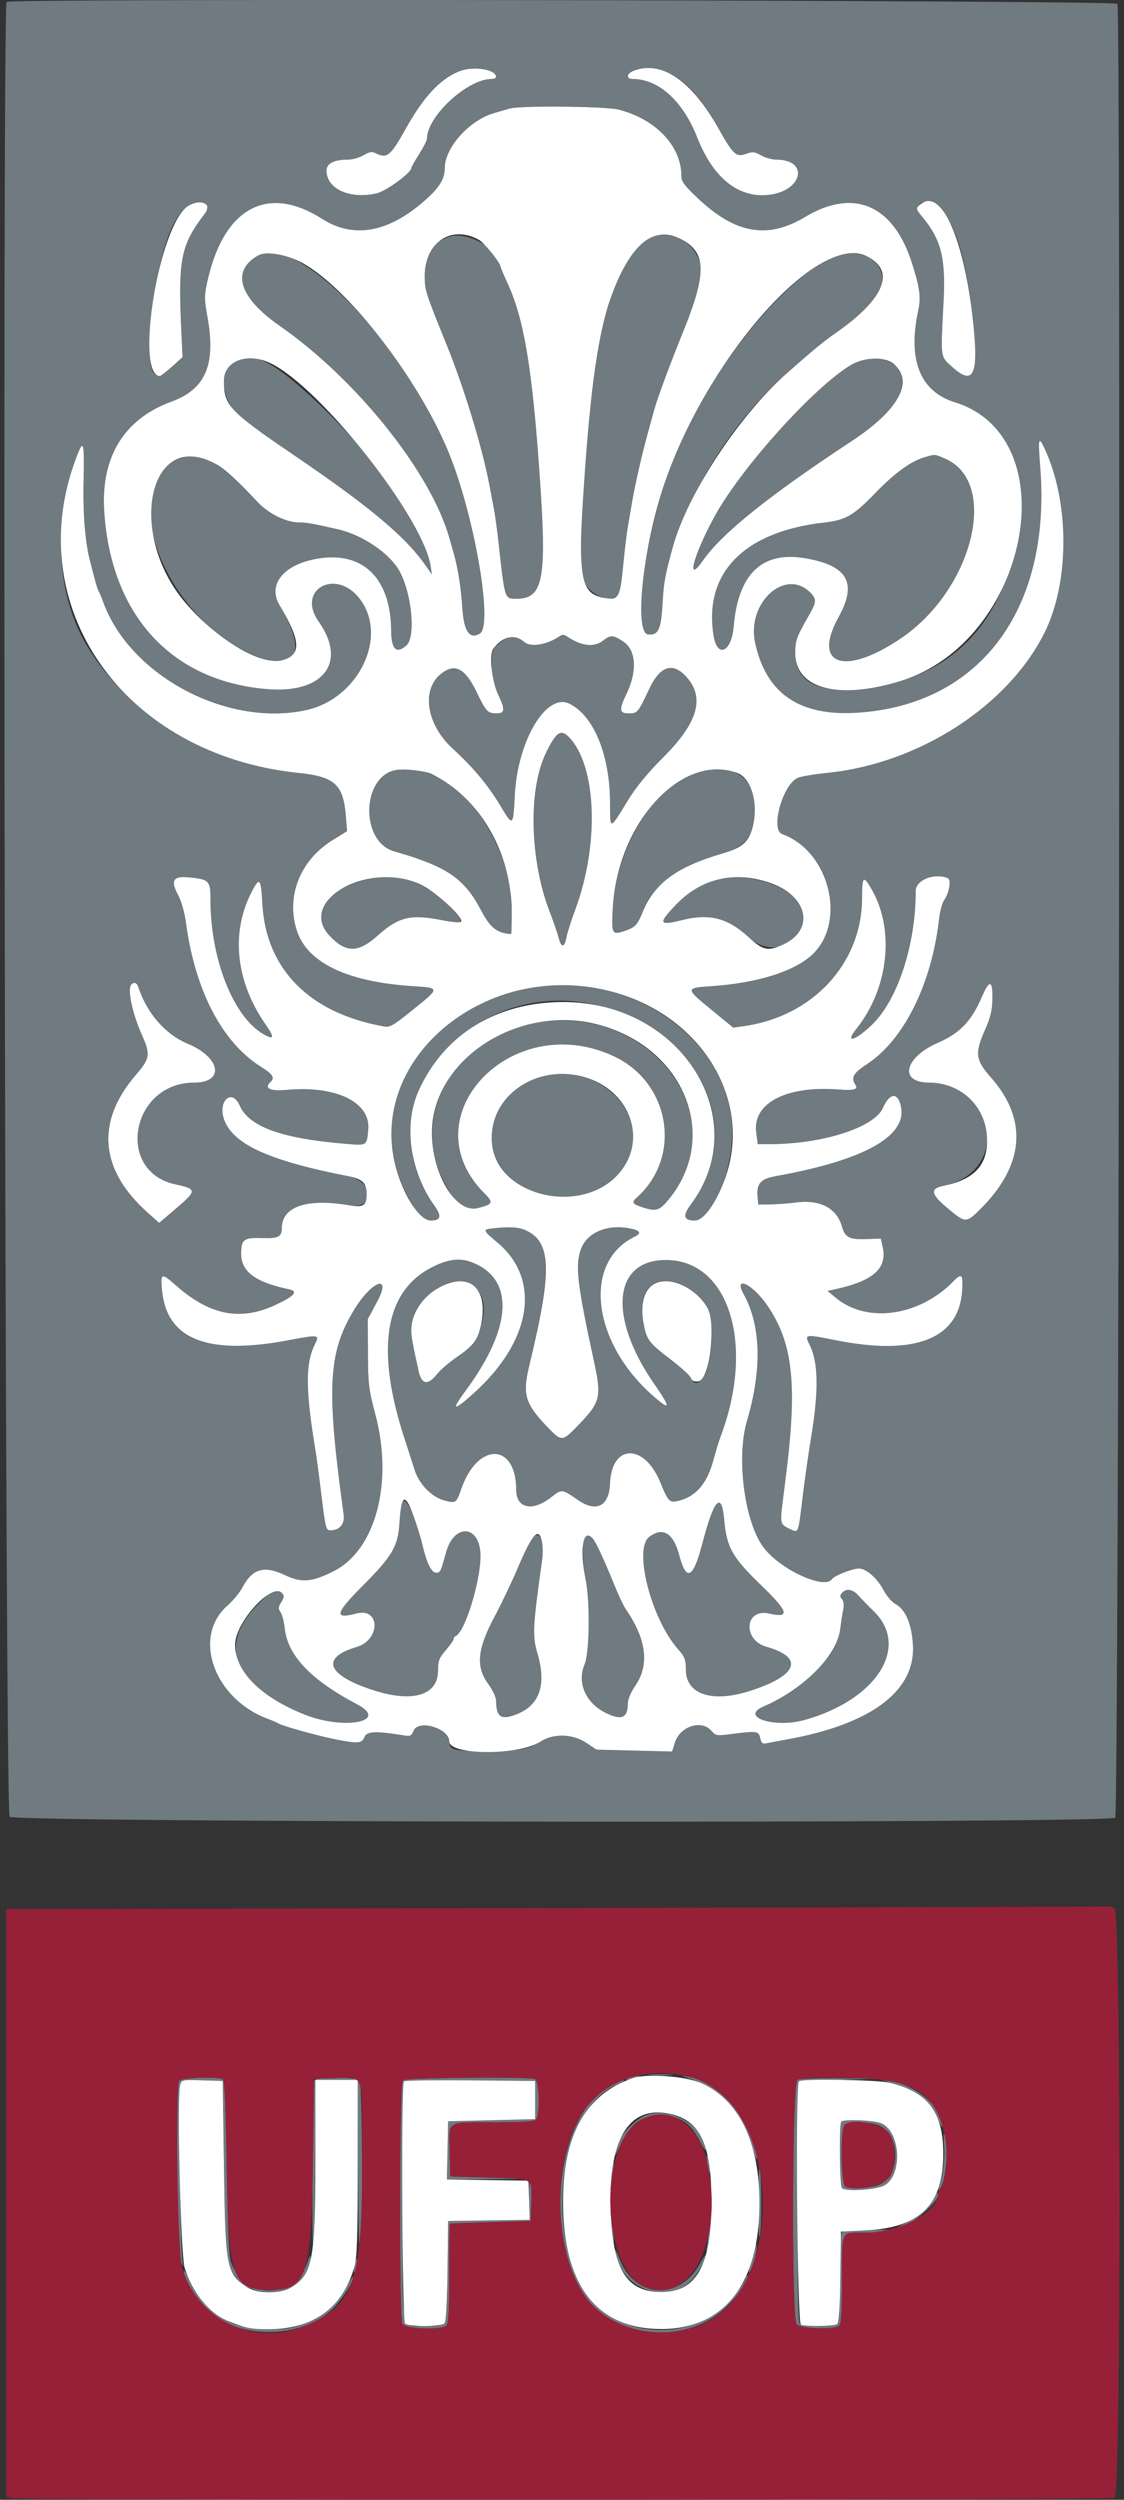 <svg width="54" height="120" viewBox="0 0 54 120" fill="none" xmlns="http://www.w3.org/2000/svg">
<rect x="0" y="0" width="54" height="120" fill="#333333" stroke="none"/>
<path fill-rule="evenodd" clip-rule="evenodd" d="M0.318 0.089C0.102 0.294 0.244 87.006 0.461 87.212C0.759 87.495 53.282 87.539 53.579 87.256C53.751 87.094 53.855 0.606 53.684 0.183C53.616 0.014 0.496 -0.08 0.318 0.089ZM23.497 3.392C23.869 3.515 23.957 3.79 23.624 3.79C22.455 3.79 20.511 5.587 20.511 6.667C20.511 6.744 20.342 7.073 20.136 7.399C19.929 7.724 19.76 8.026 19.76 8.07C19.76 8.291 18.56 9.169 18.112 9.276C16.827 9.584 15.686 9.072 15.686 8.189C15.686 7.844 16.05 7.66 16.735 7.66C16.94 7.66 17.269 7.566 17.465 7.451C17.743 7.288 17.868 7.265 18.034 7.349C18.589 7.632 18.758 7.497 19.49 6.183C20.785 3.863 22.117 2.935 23.497 3.392ZM32.454 3.68C33.197 4.166 33.796 4.886 34.503 6.143C35.234 7.443 35.361 7.559 35.861 7.38C36.16 7.273 36.255 7.283 36.567 7.458C36.765 7.569 37.087 7.66 37.281 7.66C38.914 7.66 38.558 9.199 36.888 9.358C35.448 9.495 34.256 8.527 33.499 6.606C32.807 4.848 31.652 3.799 30.402 3.791C30.064 3.789 30.099 3.524 30.455 3.393C30.995 3.194 31.912 3.326 32.454 3.68ZM29.718 5.262C31.503 5.713 32.74 7.017 32.735 8.443C32.734 8.711 32.871 8.897 33.522 9.513C35.33 11.225 36.876 11.495 38.678 10.414C41.01 9.016 42.913 9.828 43.804 12.601C44.184 13.782 44.251 14.273 44.119 14.882C43.599 17.273 44.199 18.789 45.87 19.309C48.308 20.068 49.499 22.656 48.876 25.842C48.049 30.075 45.647 32.482 41.706 33.025C39.382 33.346 38.2 32.778 38.205 31.343C38.207 30.733 38.263 30.582 38.906 29.462C39.234 28.89 39.233 28.734 38.898 28.415C37.687 27.265 35.864 28.966 36.278 30.858C36.808 33.287 38.394 34.38 41.149 34.215C47.063 33.86 50.507 29.273 49.978 22.454C49.866 21.014 49.892 20.903 50.191 21.546C51.393 24.127 51.388 27.957 50.181 30.375C48.42 33.899 44.143 36.658 39.757 37.099C39.108 37.165 38.457 37.276 38.309 37.348C37.591 37.694 37.008 39.833 37.575 40.038C39.902 40.879 40.715 44.383 38.935 45.903C38.038 46.67 36.319 47.191 34.208 47.337C32.91 47.427 32.91 47.433 34.194 48.485L35.225 49.329L35.721 49.261C39.035 48.803 41.402 46.255 41.415 43.133C41.419 42.075 41.471 42.011 41.833 42.613C43.005 44.563 42.714 47.426 41.142 49.39C40.567 50.109 41.071 49.976 41.89 49.193C43.123 48.014 44 45.335 43.993 42.771C43.992 42.251 44.85 41.9 45.522 42.145C45.712 42.214 45.619 42.828 45.36 43.211C45.266 43.35 45.158 43.739 45.12 44.075C44.768 47.235 43.426 49.934 41.625 51.103C40.997 51.511 40.872 51.737 41.093 52.068C41.247 52.299 41.042 52.357 40.277 52.299C37.773 52.108 36.145 52.957 36.33 54.358L36.404 54.923H36.995C39.504 54.923 41.999 54.125 42.415 53.19C42.748 52.44 43.145 52.415 43.287 53.135C43.567 54.554 41.486 55.704 37.271 56.459C36.53 56.591 36.332 56.823 36.398 57.483L36.433 57.826L37.023 57.815C37.347 57.809 37.885 57.768 38.218 57.725C39.393 57.573 40.196 57.985 40.447 58.87C40.599 59.408 40.803 59.512 41.645 59.48L42.316 59.455L42.406 59.855C42.639 60.895 41.956 61.496 40.078 61.901L39.757 61.97L40.16 62.303C41.659 63.542 44.16 63.188 45.807 61.504C46.201 61.1 46.272 61.171 46.227 61.927C46.088 64.264 43.987 65.099 40.165 64.338C38.661 64.039 38.639 64.043 38.894 64.553C39.325 65.415 39.341 66.786 38.948 69.132C38.836 69.804 38.669 70.973 38.577 71.729C38.335 73.712 38.381 73.592 37.937 73.391C37.501 73.193 37.475 73.108 37.584 72.239C37.63 71.874 37.714 71.21 37.769 70.762C38.309 66.435 38.091 64.469 36.873 62.68C36.164 61.639 35.213 61.185 35.734 62.136C36.562 63.647 36.614 65.746 35.885 68.215C35.365 69.976 35.768 73.055 36.678 74.276C37.474 75.343 39.626 76.334 39.977 75.795C40.078 75.639 40.96 75.294 41.258 75.294C41.617 75.294 42.136 75.748 42.448 76.334C42.598 76.615 42.857 76.914 43.033 77.009C43.501 77.262 43.794 77.944 43.859 78.935C44.005 81.146 41.897 82.75 37.88 83.487C37.379 83.579 36.883 83.671 36.777 83.693C36.636 83.721 36.568 83.652 36.522 83.435C36.451 83.095 36.371 83.084 35.146 83.239C34.421 83.332 34.388 83.326 34.177 83.083C33.699 82.533 32.671 82.868 32.423 83.654L32.288 84.08L30.473 84.035L28.657 83.99L28.173 83.666C27.516 83.226 26.58 83.2 25.965 83.605C25.404 83.974 24.957 84.049 23.293 84.052C21.766 84.054 21.583 84.005 21.583 83.593C21.583 82.963 20.094 82.522 19.868 83.085C19.77 83.329 19.714 83.356 19.41 83.307C18.053 83.086 17.625 83.103 17.513 83.38C17.386 83.698 17.206 83.712 16.101 83.491C15.239 83.319 13.548 82.849 13.381 82.735C13.322 82.695 13.105 82.6 12.898 82.525C10.279 81.564 9.205 78.578 10.935 77.065C11.198 76.835 11.519 76.447 11.647 76.203C12.124 75.295 12.687 75.135 13.711 75.619C14.498 75.991 14.994 75.948 16.046 75.413C18.047 74.396 18.901 71.175 18.036 67.91C17.715 66.7 17.684 66.445 17.677 64.956L17.669 63.326L18.119 62.486C18.846 61.125 17.862 61.474 17.011 62.879C15.758 64.946 15.672 66.626 16.511 72.709C16.572 73.154 16.314 73.461 15.879 73.461C15.654 73.461 15.645 73.424 15.418 71.577C15.322 70.792 15.202 69.898 15.151 69.59C14.675 66.719 14.668 65.443 15.125 64.533C15.363 64.06 15.345 64.057 13.799 64.346C9.947 65.067 7.999 64.284 7.783 61.925C7.709 61.107 7.757 61.09 8.442 61.696C10.079 63.144 11.552 63.431 13.25 62.634C14.149 62.212 14.341 61.987 13.886 61.892C12.252 61.55 11.571 61.036 11.585 60.158C11.596 59.491 11.716 59.404 12.591 59.432C13.376 59.457 13.536 59.375 13.54 58.946C13.551 57.916 14.749 57.513 16.777 57.859C18.064 58.078 17.988 56.706 16.7 56.455C12.948 55.723 11.221 54.941 10.777 53.773C10.433 52.869 11.138 52.206 11.518 53.075C11.96 54.083 13.525 54.65 16.577 54.906C17.646 54.995 17.619 55.012 17.691 54.228C17.812 52.905 16.138 52.095 13.744 52.319C12.978 52.391 12.677 52.24 12.991 51.942C13.214 51.73 13.117 51.575 12.526 51.202C10.668 50.031 9.376 47.554 8.94 44.329C8.868 43.799 8.72 43.271 8.558 42.968C8.178 42.255 8.313 42.041 9.094 42.118C10.051 42.212 10.111 42.276 10.111 43.196C10.111 46.016 11.198 48.785 12.638 49.63C13.169 49.943 13.206 49.818 12.767 49.189C11.312 47.109 11.07 44.74 12.11 42.776C12.476 42.084 12.537 42.159 12.605 43.392C12.78 46.526 14.865 48.63 18.434 49.271C18.735 49.325 18.872 49.248 19.79 48.509C21.157 47.409 21.157 47.425 19.832 47.34C16.657 47.133 14.74 46.207 14.251 44.642C13.739 43.006 14.425 41.292 15.974 40.333L16.674 39.899L16.617 39.186C16.495 37.657 16.087 37.284 14.346 37.103C9.955 36.648 5.778 34.035 3.959 30.607C2.686 28.208 2.581 24.772 3.693 21.892C4.016 21.056 4.057 21.213 4.015 23.1C3.979 24.648 4.091 26.033 4.321 26.912C4.372 27.108 4.473 27.497 4.545 27.777C4.617 28.058 4.706 28.333 4.744 28.389C4.781 28.445 4.874 28.663 4.949 28.875C6.216 32.418 10.884 34.915 14.7 34.09C17.224 33.545 18.668 30.563 17.286 28.751C16.141 27.249 14.221 28.301 15.309 29.834C16.688 31.781 15.56 33.291 12.882 33.084C8.246 32.724 5.317 29.539 5.006 24.518C4.845 21.933 5.966 20.11 8.223 19.285C9.895 18.675 10.39 17.492 9.955 15.148C9.804 14.333 9.812 14.117 10.021 13.263C10.84 9.921 12.915 8.87 15.472 10.504C16.97 11.461 18.626 11.176 20.367 9.66C21.108 9.015 21.369 8.599 21.369 8.06C21.369 7.085 22.551 5.77 23.733 5.43C23.995 5.355 24.331 5.256 24.478 5.211C24.97 5.062 29.084 5.102 29.718 5.262ZM9.843 9.838C10.036 9.972 10.037 9.991 9.863 10.22C8.668 11.791 8.545 12.416 8.718 16.044L8.77 17.145L8.267 17.597C7.739 18.072 7.678 18.1 7.449 17.961C6.826 17.586 7.433 12.567 8.313 10.818C8.785 9.88 9.367 9.507 9.843 9.838ZM45.114 9.977C45.895 10.719 46.391 12.329 46.722 15.198C47.042 17.977 46.805 18.565 45.748 17.616C45.169 17.097 45.19 17.251 45.331 14.485C45.439 12.37 45.221 11.509 44.298 10.394C43.775 9.762 44.499 9.392 45.114 9.977ZM21.549 11.37C20.722 11.657 20.403 12.18 20.404 13.25C20.405 13.93 20.443 14.05 21.447 16.522C22.286 18.587 23.169 21.475 23.504 23.245C23.573 23.609 23.674 24.136 23.728 24.416C23.782 24.696 23.88 25.407 23.945 25.995C24.25 28.773 24.24 28.74 24.778 28.744C26.11 28.752 26.281 27.863 25.923 22.759C25.567 17.661 25.17 15.297 24.386 13.602C24.201 13.2 24.049 12.842 24.049 12.805C24.049 11.98 22.444 11.059 21.549 11.37ZM31.379 11.333C30.909 11.467 30.356 12.089 29.919 12.975C29.056 14.726 28.791 15.859 28.337 19.731C28.039 22.279 27.826 27.002 27.977 27.72C28.115 28.376 29.066 28.927 29.595 28.658C29.773 28.568 29.822 28.359 29.934 27.197C30.006 26.452 30.109 25.59 30.162 25.282C30.216 24.974 30.316 24.401 30.383 24.009C30.531 23.157 30.856 21.751 31.148 20.698C31.264 20.278 31.397 19.797 31.443 19.629C31.592 19.087 32.209 17.427 32.846 15.86C33.791 13.53 33.888 12.793 33.347 12.032C32.922 11.433 32.08 11.134 31.379 11.333ZM12.416 12.255C11.085 12.995 11.469 14.27 13.434 15.638C17.134 18.215 20.708 22.684 21.593 25.842C21.64 26.01 21.731 26.331 21.795 26.555C22.003 27.282 22.142 28.163 22.212 29.2C22.286 30.313 22.564 30.711 23.056 30.414C23.671 30.044 22.885 25.225 21.696 22.073C19.722 16.843 14.363 11.172 12.416 12.255ZM40.223 12.284C37.787 13.111 33.892 17.963 32.288 22.167C31.009 25.518 30.333 30.368 31.131 30.456C31.618 30.51 31.758 30.224 31.827 29.045C32.037 25.409 34.5 20.829 37.814 17.908C39.142 16.737 39.525 16.422 40.233 15.925C41.204 15.243 41.973 14.522 42.209 14.074C42.849 12.854 41.672 11.792 40.223 12.284ZM11.084 17.499C10.486 17.977 10.726 19.322 11.534 20.025C11.72 20.187 12.85 20.984 14.045 21.796C17.716 24.289 19.424 25.71 20.402 27.084L20.751 27.574L20.686 27.159C20.382 25.204 18.063 21.916 14.999 19.093C12.894 17.154 11.981 16.782 11.084 17.499ZM40.877 17.523C39.056 18.621 35.547 22.53 34.29 24.862C33.298 26.701 32.947 28.086 33.771 26.904C34.68 25.603 36.958 23.777 40.936 21.161C42.781 19.948 43.548 18.92 43.302 17.988C43.093 17.197 41.822 16.953 40.877 17.523ZM8.838 21.944C5.586 22.761 7.45 28.962 11.612 31.173C14.117 32.503 14.931 31.555 13.432 29.052C12.83 28.046 13.647 27.07 15.312 26.808C17.463 26.469 18.777 27.779 18.791 30.278C18.797 31.172 19.044 31.409 19.526 30.982C19.97 30.588 19.802 28.605 19.227 27.477C18.782 26.605 17.448 25.685 16.222 25.405C15.061 25.139 14.71 25.078 14.355 25.078C13.749 25.078 12.898 24.657 12.378 24.101C10.657 22.257 9.762 21.712 8.838 21.944ZM44.421 21.949C43.759 22.141 42.981 22.707 42.032 23.687C41 24.753 40.626 24.968 39.602 25.084C35.749 25.519 33.804 27.497 34.279 30.5C34.455 31.62 35.145 31.314 35.249 30.069C35.459 27.565 36.602 26.458 38.636 26.789C40.715 27.128 41.207 27.969 40.293 29.616C39.001 31.942 40.576 32.476 43.294 30.634C46.737 28.3 48.011 23.181 45.435 22.031C44.906 21.795 44.94 21.798 44.421 21.949ZM24.127 30.764C23.631 31.151 23.624 31.168 23.622 31.965C23.62 32.549 23.68 32.816 23.93 33.337C24.277 34.064 24.261 34.246 23.85 34.244C23.426 34.242 23.358 34.168 22.892 33.211C22.346 32.087 21.873 31.831 21.229 32.313C20.225 33.063 20.463 34.752 21.738 35.926C22.755 36.863 23.432 37.672 24.032 38.667C24.652 39.696 24.653 39.695 24.733 38.16C24.871 35.539 26.25 33.236 27.357 33.779C28.526 34.353 29.298 36.233 29.308 38.523C29.313 39.875 29.271 39.882 30.193 38.379C30.57 37.764 31.119 37.1 31.891 36.326C33.542 34.669 33.876 33.471 32.962 32.478C32.309 31.769 31.709 31.971 31.189 33.074C30.651 34.216 30.626 34.245 30.21 34.245C29.749 34.245 29.729 34.072 30.101 33.301C30.617 32.227 30.565 31.23 29.971 30.818C29.481 30.479 29.332 30.466 28.995 30.736C28.551 31.091 27.953 31.029 27.239 30.552C27.09 30.453 27.012 30.453 26.864 30.554C26.258 30.964 25.477 31.082 25.173 30.809C24.805 30.479 24.509 30.466 24.127 30.764ZM26.696 35.345C25.432 36.672 25.285 40.867 26.401 43.747C26.58 44.207 26.777 44.78 26.84 45.02C26.972 45.525 27.119 45.503 27.222 44.962C27.262 44.754 27.448 44.172 27.636 43.667C28.802 40.54 28.668 36.769 27.341 35.391C27.075 35.114 26.926 35.104 26.696 35.345ZM19.011 36.965C17.365 37.282 17.299 40.392 18.929 40.864C21.5 41.607 22.301 42.153 23.128 43.728C23.555 44.541 23.886 44.798 24.558 44.837C24.661 44.843 24.555 42.689 24.427 42.165C23.626 38.884 21.189 36.544 19.011 36.965ZM33.73 36.997C31.627 37.409 29.598 40.543 29.437 43.627C29.375 44.826 29.405 44.886 29.968 44.703C30.503 44.528 30.614 44.418 30.856 43.824C31.438 42.398 32.489 41.621 34.717 40.968C35.962 40.604 36.379 39.937 36.244 38.524C36.123 37.258 35.214 36.706 33.73 36.997ZM17.511 42.245C15.608 42.752 14.884 43.89 15.82 44.903C16.604 45.752 17.203 45.754 18.142 44.912C19.154 44.005 19.73 43.871 21.273 44.179C22.325 44.389 22.375 44.284 21.595 43.492C20.398 42.276 18.998 41.849 17.511 42.245ZM34.396 42.224C33.577 42.484 33.078 42.797 32.479 43.426C31.604 44.344 31.645 44.445 32.772 44.167C34.094 43.84 34.963 44.064 35.971 44.991C37.488 46.387 39.581 44.469 38.103 43.037C37.341 42.299 35.461 41.887 34.396 42.224ZM6.637 47.36C7.048 48.627 7.935 49.649 9.015 50.099C10.606 50.763 10.809 51.967 9.329 51.97C6.29 51.975 5.518 56.242 8.444 56.858C9.466 57.074 9.467 57.15 8.45 58.018L7.648 58.703L7.106 58.221C4.784 56.158 4.584 53.849 6.532 51.593C7.206 50.811 7.236 50.618 6.826 49.699C6.216 48.334 6.061 47.181 6.486 47.181C6.537 47.181 6.605 47.262 6.637 47.36ZM47.678 47.96C47.667 48.503 47.586 48.843 47.329 49.425C46.821 50.574 46.859 50.874 47.619 51.736C49.389 53.743 49.216 55.925 47.122 58.02C46.419 58.724 46.387 58.723 45.534 58.008C44.708 57.314 44.661 57.061 45.332 56.923C48.534 56.264 47.925 51.969 44.63 51.969C43.168 51.969 43.441 50.762 45.064 50.054C46.116 49.596 46.669 49.02 47.166 47.867C47.537 47.005 47.695 47.034 47.678 47.96ZM25.443 47.428C19.767 48.542 17.084 53.798 19.992 58.106C20.277 58.529 20.365 58.59 20.686 58.59C21.188 58.59 21.236 58.384 20.857 57.857C17.422 53.087 22.518 46.808 28.66 48.243C33.611 49.4 35.889 54.203 33.197 57.808C32.782 58.364 32.839 58.59 33.393 58.59C34.29 58.59 35.3 55.956 35.168 53.961C34.888 49.741 30.089 46.517 25.443 47.428ZM25.345 49.172C21.684 50.019 19.749 53.626 21.308 56.697C21.878 57.818 22.306 58.157 22.951 57.993C23.683 57.808 23.72 57.729 23.28 57.291C19.622 53.645 24.551 48.408 29.483 50.7C32.213 51.969 32.79 55.543 30.581 57.499C30.328 57.723 30.381 57.8 30.9 57.965C31.536 58.167 31.69 58.115 32.152 57.546C35.484 53.438 30.96 47.873 25.345 49.172ZM25.787 51.748C24.018 52.347 23.129 54.181 23.875 55.687C24.984 57.926 28.694 58.08 30.02 55.941C31.497 53.561 28.677 50.769 25.787 51.748ZM23.647 58.969C23.185 59.023 23.201 59.066 23.892 59.642C26.031 61.424 25.545 64.406 22.705 66.93C21.765 67.765 21.663 67.715 22.366 66.764C24.643 63.687 24.734 61.344 22.609 60.573C22.033 60.364 21.412 60.468 20.618 60.907C18.466 62.095 18.062 64.851 19.426 69.03C19.591 69.534 19.808 70.211 19.91 70.534C20.136 71.254 20.745 71.876 21.388 72.04C21.898 72.17 21.929 72.147 22.161 71.475C22.942 69.213 24.8 69.246 24.8 71.521C24.8 72.409 25.576 72.577 26.469 71.882C27.001 71.467 26.974 71.465 27.791 72.022C28.66 72.613 29.266 72.293 29.306 71.22C29.377 69.312 30.945 69.267 31.72 71.151C32.117 72.114 32.163 72.158 32.643 72.032C33.455 71.819 33.985 71.183 34.279 70.072C34.379 69.692 34.533 69.188 34.623 68.951C36.283 64.535 35.023 60.486 31.989 60.486C29.455 60.486 29.201 63.219 31.437 66.443C32.246 67.609 32.226 67.756 31.363 66.997C28.425 64.413 27.987 60.581 30.49 59.366C30.849 59.192 30.759 59.057 30.218 58.96C29.125 58.764 28.18 59.184 27.9 59.991C27.628 60.775 27.732 61.643 28.55 65.414C28.902 67.039 28.835 67.317 27.848 68.345C26.991 69.237 27.002 69.236 26.245 68.444C25.227 67.379 25.097 66.922 25.425 65.567C26.804 59.877 26.47 58.636 23.647 58.969ZM22.539 61.59C23.708 62.164 23.357 64.172 21.913 65.17C21.566 65.41 21.151 65.769 20.991 65.969C20.545 66.524 20.253 66.467 20.106 65.796C19.704 63.965 19.689 63.781 19.885 63.159C20.222 62.09 21.736 61.195 22.539 61.59ZM32.68 61.684C34.111 62.324 34.486 63.448 33.993 65.618C33.828 66.34 33.381 66.632 33.189 66.141C33.145 66.03 32.71 65.633 32.222 65.261C31.173 64.46 31.07 64.325 30.923 63.553C30.612 61.926 31.385 61.104 32.68 61.684ZM19.283 72.162C19.26 72.232 19.218 72.665 19.19 73.123C19.122 74.228 18.842 74.704 17.43 76.12C16.097 77.457 16.032 77.74 17.123 77.454C18.278 77.151 18.288 78.72 17.133 79.063C15.398 79.577 15.693 80.395 17.873 81.116C19.805 81.755 21.041 81.395 21.045 80.194C21.047 79.718 21.097 79.586 21.422 79.209C21.629 78.97 21.797 78.729 21.797 78.673C21.797 78.617 21.839 78.556 21.889 78.537C22.325 78.375 23.084 75.935 23.084 74.695C23.084 73.206 21.824 73.081 21.427 74.531C21.172 75.46 21.153 75.498 20.949 75.498C20.729 75.498 20.495 75.021 20.299 74.174C19.956 72.69 19.443 71.674 19.283 72.162ZM34.249 72.537C34.121 72.817 33.891 73.529 33.736 74.12C33.299 75.785 32.974 75.944 32.634 74.659C32.351 73.593 31.849 73.284 31.194 73.774C30.426 74.348 31.28 77.695 32.567 79.158C32.904 79.541 32.949 79.659 32.952 80.168C32.958 81.323 34.191 81.743 35.959 81.192C38.317 80.456 38.676 79.573 36.828 79.055C35.661 78.727 35.773 77.192 36.945 77.456C37.976 77.688 37.89 77.375 36.572 76.103C35.175 74.754 34.91 74.284 34.792 72.947C34.704 71.948 34.563 71.842 34.249 72.537ZM25.518 73.903C25.428 74.033 25.132 74.664 24.861 75.303C24.59 75.943 24.096 76.975 23.764 77.598C22.931 79.162 22.849 79.996 23.445 80.82C23.678 81.141 23.835 81.479 23.836 81.661C23.84 82.434 24.081 82.585 24.831 82.287C25.929 81.851 26.262 80.871 25.821 79.372C25.572 78.524 25.592 78.114 26.047 74.871C26.183 73.904 25.889 73.365 25.518 73.903ZM28.072 73.763C27.959 73.937 27.994 75.127 28.132 75.806C28.354 76.897 28.325 79.322 28.084 79.899C27.713 80.787 28.14 81.758 29.111 82.231C29.863 82.597 30.161 82.469 30.161 81.776C30.161 81.577 30.306 81.235 30.535 80.898C31.212 79.899 31.051 78.671 30.053 77.23C29.956 77.09 29.718 76.585 29.524 76.109C28.635 73.925 28.309 73.399 28.072 73.763ZM12.32 77.087C10.421 79.066 11.282 80.99 14.661 82.316C16.569 83.065 18.715 82.632 17.155 81.812C14.932 80.644 13.815 79.47 13.677 78.159C13.645 77.844 13.554 77.498 13.477 77.391C13.358 77.228 13.364 77.151 13.511 76.914C13.656 76.68 13.663 76.605 13.547 76.472C13.3 76.189 13.073 76.303 12.32 77.087ZM40.454 76.466C40.347 76.587 40.347 76.65 40.453 76.77C40.536 76.866 40.559 77.045 40.513 77.254C40.474 77.437 40.408 77.861 40.367 78.197C40.21 79.477 38.62 81.08 36.67 81.924C35.529 82.418 37.204 82.966 38.638 82.568C42.106 81.606 43.734 79.064 41.98 77.35C41.701 77.077 41.364 76.732 41.232 76.583C40.963 76.282 40.655 76.235 40.454 76.466ZM31.263 99.612C31.545 99.633 31.979 99.632 32.228 99.611C32.477 99.59 32.246 99.573 31.715 99.573C31.184 99.573 30.981 99.591 31.263 99.612ZM30.161 99.74C29.948 99.871 30.215 99.871 30.536 99.74L30.75 99.653L30.536 99.647C30.418 99.644 30.249 99.686 30.161 99.74ZM33.109 99.773C34.618 100.258 35.489 101.158 36.038 102.796C36.16 103.16 36.283 103.527 36.311 103.611C36.339 103.695 36.366 103.65 36.371 103.511C36.419 102.085 34.529 99.908 33.053 99.69C32.686 99.635 32.688 99.637 33.109 99.773ZM8.612 99.89C8.43 100.099 8.511 108.23 8.699 108.602C8.827 108.853 8.828 108.852 8.765 108.551C8.673 108.108 8.572 100.406 8.654 100.096C8.722 99.837 8.729 99.835 9.711 99.864L10.7 99.893L10.759 104.019C10.822 108.376 10.871 108.808 11.371 109.375C12.491 110.647 14.98 109.938 14.928 108.361C14.924 108.229 14.868 108.305 14.786 108.553C14.17 110.421 11.7 110.419 11.09 108.551C10.999 108.271 10.938 106.858 10.894 104.019C10.85 101.171 10.794 99.87 10.712 99.818C10.477 99.671 8.752 99.73 8.612 99.89ZM15.1 99.868C15.077 99.938 15.04 101.829 15.018 104.069C14.997 106.31 15.012 108.006 15.052 107.838C15.092 107.67 15.13 105.802 15.137 103.687L15.15 99.842H16.168H17.187L17.2 104.044C17.207 106.355 17.249 108.108 17.294 107.94C17.439 107.399 17.419 100.002 17.273 99.863C17.091 99.69 15.158 99.695 15.1 99.868ZM19.353 99.863C19.183 100.024 19.166 111.263 19.335 111.563C19.468 111.799 21.219 111.861 21.454 111.638C21.547 111.549 21.583 110.852 21.583 109.142C21.583 107.837 21.595 106.76 21.61 106.749C21.625 106.738 22.505 106.704 23.567 106.673L25.497 106.616L25.528 105.708C25.545 105.21 25.521 104.765 25.474 104.72C25.427 104.676 25.405 105.071 25.423 105.6L25.457 106.56L23.493 106.588L21.529 106.616L21.5 109.001C21.467 111.797 21.524 111.658 20.404 111.658C19.229 111.658 19.326 112.212 19.357 105.637L19.385 99.893H22.548H25.711V100.81V101.727L23.62 101.778L21.529 101.829L21.5 103.229L21.47 104.63L23.376 104.608L25.282 104.586L23.459 104.532L21.637 104.477L21.606 103.263C21.569 101.772 21.398 101.883 23.733 101.881C25.051 101.88 25.653 101.843 25.743 101.757C25.951 101.559 25.916 99.88 25.702 99.802C25.36 99.678 19.489 99.733 19.353 99.863ZM38.309 99.84C38.053 99.994 38.02 111.309 38.275 111.576C38.486 111.798 40.105 111.847 40.325 111.638C40.416 111.551 40.454 110.933 40.454 109.507C40.454 106.972 40.352 107.176 41.618 107.175C42.186 107.174 42.719 107.133 42.801 107.083C42.944 106.997 40.78 107.041 40.48 107.13C40.379 107.16 40.346 107.695 40.346 109.352C40.346 111.248 40.324 111.542 40.177 111.596C39.93 111.686 38.601 111.669 38.443 111.573C38.336 111.509 38.313 110.265 38.335 105.693L38.363 99.893L40.346 99.839L42.33 99.784L40.4 99.764C39.327 99.753 38.399 99.787 38.309 99.84ZM29.541 99.995C27.025 101.034 26.072 106.309 27.785 109.723C29.015 112.175 32.767 112.745 34.837 110.795C35.457 110.21 36.037 109.364 35.904 109.238C35.871 109.205 35.843 109.224 35.843 109.278C35.843 109.542 34.922 110.678 34.421 111.031C32.805 112.172 30.368 112.108 28.9 110.887C26.085 108.546 26.525 101.477 29.571 100.104C30.137 99.849 30.112 99.76 29.541 99.995ZM42.812 99.979C44.007 100.313 44.709 100.858 45.061 101.726C45.174 102.007 45.27 102.155 45.273 102.057C45.3 101.187 43.996 100.069 42.759 99.902L42.33 99.845L42.812 99.979ZM31.087 101.519C30.381 101.759 29.502 102.821 29.526 103.407C29.529 103.491 29.583 103.446 29.645 103.306C30.233 101.98 30.709 101.574 31.676 101.574C32.701 101.574 33.165 101.872 33.655 102.847C33.796 103.127 33.912 103.278 33.912 103.181C33.919 102.111 32.246 101.127 31.087 101.519ZM40.418 101.846C40.31 101.947 40.335 104.862 40.445 105.027C40.578 105.226 42.147 105.123 42.52 104.89C43.384 104.353 43.249 102.288 42.326 101.922C41.958 101.776 40.55 101.72 40.418 101.846ZM42.084 101.985C43.28 102.301 43.337 104.512 42.159 104.904C41.765 105.035 40.898 105.076 40.623 104.975C40.405 104.896 40.368 102.205 40.582 102.002C40.74 101.852 41.546 101.843 42.084 101.985ZM45.353 102.949C45.404 103.604 45.299 104.486 45.11 104.986C45.058 105.123 45.068 105.157 45.141 105.088C45.436 104.811 45.596 103.107 45.384 102.491C45.331 102.336 45.319 102.516 45.353 102.949ZM33.98 103.815C34.067 104.385 34.128 104.467 34.126 104.01C34.125 103.819 34.076 103.593 34.017 103.509C33.943 103.403 33.931 103.494 33.98 103.815ZM29.382 103.968C29.34 104.192 29.311 104.558 29.317 104.782C29.327 105.133 29.342 105.105 29.425 104.579C29.535 103.877 29.497 103.349 29.382 103.968ZM36.433 105.75C36.433 106.765 36.464 107.49 36.503 107.361C36.541 107.231 36.572 106.506 36.572 105.75C36.572 104.994 36.541 104.269 36.503 104.14C36.464 104.01 36.433 104.735 36.433 105.75ZM34.094 106.03C34.06 106.857 34.005 107.67 33.971 107.838C33.91 108.136 33.912 108.137 34.031 107.889C34.151 107.639 34.316 104.528 34.209 104.528C34.179 104.528 34.127 105.204 34.094 106.03ZM44.769 105.644C44.508 106.079 44.042 106.458 43.388 106.768C43.16 106.876 43.048 106.966 43.14 106.968C43.577 106.979 45.064 105.748 45.064 105.375C45.064 105.176 45.034 105.204 44.769 105.644ZM29.323 106.667C29.319 106.919 29.355 107.309 29.404 107.533L29.493 107.94L29.495 107.584C29.497 107.388 29.461 106.998 29.415 106.718L29.331 106.208L29.323 106.667ZM36.284 107.846C36.278 107.962 36.194 108.273 36.099 108.539C36.004 108.804 35.95 109.044 35.98 109.072C36.07 109.158 36.404 108.03 36.349 107.825C36.302 107.654 36.296 107.656 36.284 107.846ZM29.584 108.271C30.015 109.979 32.118 110.643 33.254 109.431C33.543 109.122 33.915 108.468 33.911 108.275C33.909 108.203 33.784 108.373 33.633 108.653C32.668 110.447 30.517 110.347 29.785 108.475C29.575 107.94 29.474 107.837 29.584 108.271ZM17.04 108.717C16.95 109.141 17.037 109.224 17.133 108.806C17.174 108.63 17.185 108.464 17.158 108.439C17.13 108.413 17.077 108.538 17.04 108.717ZM8.829 109.046C8.821 109.334 9.465 110.417 9.898 110.846C11.372 112.302 14.387 112.318 15.938 110.878C16.376 110.471 16.971 109.571 16.97 109.315C16.97 109.231 16.825 109.437 16.648 109.774C16.313 110.413 15.542 111.167 14.989 111.398C14.13 111.756 13.862 111.811 12.952 111.811C11.766 111.811 11.082 111.597 10.238 110.963C9.729 110.581 9.315 110.019 9.024 109.315C8.919 109.063 8.832 108.942 8.829 109.046Z" fill="#707A81"/>
<path fill-rule="evenodd" clip-rule="evenodd" d="M22.029 3.437C21.134 3.806 20.334 4.671 19.49 6.184C18.758 7.497 18.589 7.632 18.034 7.349C17.868 7.265 17.743 7.288 17.465 7.451C17.269 7.566 16.94 7.661 16.735 7.661C16.05 7.661 15.686 7.844 15.686 8.19C15.686 9.073 16.827 9.584 18.112 9.277C18.56 9.169 19.76 8.291 19.76 8.07C19.76 8.027 19.929 7.725 20.136 7.399C20.342 7.073 20.511 6.744 20.511 6.667C20.511 5.587 22.455 3.79 23.624 3.79C23.957 3.79 23.869 3.516 23.497 3.392C23.039 3.241 22.461 3.258 22.029 3.437ZM30.455 3.393C30.099 3.524 30.064 3.789 30.402 3.792C31.652 3.799 32.807 4.849 33.499 6.606C34.256 8.527 35.448 9.496 36.888 9.359C38.558 9.2 38.914 7.661 37.281 7.661C37.087 7.661 36.765 7.57 36.567 7.458C36.255 7.283 36.16 7.273 35.861 7.38C35.361 7.559 35.234 7.443 34.503 6.143C33.222 3.865 31.8 2.898 30.455 3.393ZM24.478 5.212C24.331 5.256 23.995 5.355 23.733 5.43C22.551 5.77 21.369 7.086 21.369 8.06C21.369 8.599 21.108 9.015 20.367 9.66C18.626 11.176 16.97 11.461 15.472 10.504C12.915 8.871 10.84 9.921 10.021 13.263C9.812 14.117 9.804 14.333 9.955 15.148C10.39 17.492 9.895 18.675 8.223 19.286C5.966 20.11 4.845 21.933 5.006 24.518C5.317 29.539 8.246 32.724 12.882 33.084C15.56 33.292 16.688 31.781 15.309 29.835C14.221 28.301 16.141 27.249 17.286 28.751C18.668 30.563 17.224 33.545 14.7 34.09C10.884 34.915 6.216 32.418 4.949 28.875C4.874 28.664 4.781 28.445 4.744 28.389C4.706 28.333 4.617 28.058 4.545 27.778C4.473 27.498 4.372 27.108 4.321 26.912C4.091 26.033 3.979 24.649 4.015 23.1C4.057 21.214 4.016 21.056 3.693 21.892C0.916 29.085 5.92 36.229 14.346 37.104C16.087 37.284 16.495 37.658 16.617 39.186L16.674 39.899L15.974 40.333C14.425 41.293 13.739 43.007 14.251 44.642C14.74 46.207 16.657 47.134 19.832 47.34C21.157 47.426 21.157 47.409 19.79 48.509C18.872 49.248 18.735 49.325 18.434 49.271C14.866 48.631 12.78 46.526 12.605 43.392C12.537 42.159 12.476 42.084 12.11 42.776C11.07 44.741 11.312 47.109 12.767 49.19C13.206 49.818 13.169 49.943 12.638 49.631C11.198 48.786 10.111 46.016 10.111 43.196C10.111 42.276 10.051 42.212 9.094 42.118C8.313 42.042 8.178 42.256 8.558 42.968C8.72 43.272 8.868 43.8 8.94 44.33C9.376 47.554 10.668 50.031 12.526 51.203C13.117 51.575 13.214 51.73 12.991 51.942C12.677 52.24 12.978 52.392 13.744 52.32C16.138 52.096 17.812 52.905 17.691 54.228C17.619 55.012 17.646 54.995 16.577 54.906C13.525 54.65 11.96 54.084 11.518 53.075C11.138 52.206 10.433 52.87 10.777 53.773C11.221 54.941 12.948 55.723 16.7 56.455C17.416 56.595 17.616 56.785 17.616 57.327C17.616 57.87 17.452 57.974 16.777 57.859C14.749 57.513 13.551 57.916 13.54 58.946C13.536 59.375 13.376 59.457 12.591 59.432C11.716 59.405 11.596 59.492 11.585 60.158C11.571 61.036 12.252 61.55 13.886 61.892C14.341 61.988 14.149 62.212 13.25 62.634C11.552 63.431 10.079 63.144 8.442 61.696C7.757 61.09 7.709 61.107 7.783 61.926C7.999 64.284 9.947 65.068 13.799 64.347C15.345 64.057 15.363 64.06 15.126 64.534C14.668 65.444 14.675 66.72 15.151 69.591C15.202 69.899 15.322 70.793 15.418 71.577C15.645 73.424 15.654 73.461 15.879 73.461C16.314 73.461 16.572 73.155 16.511 72.709C15.672 66.627 15.758 64.946 17.011 62.879C17.862 61.475 18.846 61.125 18.119 62.486L17.669 63.326L17.677 64.956C17.684 66.445 17.715 66.7 18.036 67.91C18.901 71.176 18.047 74.397 16.046 75.413C14.994 75.948 14.498 75.992 13.711 75.62C12.687 75.135 12.124 75.295 11.647 76.204C11.519 76.447 11.198 76.835 10.935 77.066C9.205 78.578 10.279 81.564 12.898 82.525C13.105 82.601 13.322 82.695 13.381 82.735C13.548 82.849 15.239 83.319 16.101 83.492C17.206 83.712 17.386 83.698 17.513 83.381C17.625 83.103 18.053 83.087 19.41 83.307C19.714 83.356 19.77 83.329 19.868 83.085C20.094 82.522 21.583 82.963 21.583 83.594C21.583 84.269 24.943 84.278 25.965 83.605C26.58 83.2 27.516 83.226 28.173 83.666L28.657 83.99L30.473 84.035L32.288 84.08L32.423 83.654C32.671 82.868 33.699 82.534 34.177 83.084C34.388 83.326 34.421 83.332 35.146 83.24C36.371 83.084 36.451 83.096 36.522 83.435C36.568 83.653 36.636 83.722 36.777 83.693C36.883 83.671 37.379 83.579 37.88 83.487C41.897 82.751 44.005 81.146 43.859 78.935C43.794 77.944 43.501 77.262 43.033 77.009C42.857 76.914 42.598 76.615 42.449 76.335C42.136 75.748 41.617 75.295 41.258 75.295C40.96 75.295 40.078 75.639 39.977 75.796C39.626 76.335 37.474 75.343 36.678 74.276C35.768 73.055 35.365 69.977 35.885 68.216C36.614 65.746 36.562 63.647 35.734 62.136C35.213 61.185 36.164 61.64 36.873 62.68C38.091 64.469 38.309 66.435 37.769 70.762C37.714 71.21 37.63 71.875 37.584 72.239C37.475 73.108 37.501 73.194 37.937 73.391C38.381 73.592 38.335 73.713 38.577 71.73C38.669 70.973 38.836 69.805 38.948 69.132C39.341 66.786 39.325 65.415 38.894 64.554C38.639 64.043 38.661 64.039 40.165 64.339C43.987 65.1 46.088 64.264 46.227 61.927C46.272 61.172 46.201 61.1 45.807 61.504C44.16 63.188 41.659 63.542 40.16 62.303L39.757 61.97L40.078 61.901C41.956 61.496 42.639 60.895 42.406 59.855L42.316 59.456L41.645 59.481C40.803 59.512 40.599 59.408 40.447 58.871C40.196 57.985 39.393 57.573 38.218 57.725C37.885 57.769 37.347 57.809 37.023 57.815L36.433 57.826L36.398 57.483C36.332 56.823 36.53 56.592 37.271 56.459C41.486 55.705 43.567 54.554 43.287 53.135C43.145 52.415 42.748 52.44 42.415 53.19C41.999 54.125 39.504 54.923 36.995 54.923H36.404L36.33 54.359C36.146 52.957 37.773 52.108 40.277 52.299C41.042 52.357 41.247 52.299 41.093 52.068C40.872 51.737 40.997 51.511 41.625 51.103C43.426 49.934 44.768 47.235 45.12 44.075C45.158 43.739 45.266 43.35 45.36 43.211C45.619 42.828 45.712 42.214 45.522 42.145C44.85 41.9 43.992 42.251 43.993 42.771C44 45.336 43.123 48.014 41.89 49.193C41.071 49.976 40.567 50.109 41.142 49.39C42.714 47.426 43.005 44.563 41.833 42.613C41.471 42.011 41.419 42.075 41.415 43.133C41.402 46.256 39.035 48.803 35.721 49.261L35.225 49.33L34.194 48.485C32.91 47.433 32.91 47.427 34.208 47.338C36.319 47.192 38.038 46.671 38.935 45.904C40.715 44.384 39.902 40.879 37.575 40.038C37.008 39.833 37.591 37.695 38.309 37.348C38.457 37.276 39.108 37.165 39.757 37.099C44.143 36.658 48.42 33.899 50.181 30.375C51.388 27.958 51.393 24.127 50.191 21.546C49.892 20.903 49.866 21.014 49.978 22.454C50.507 29.273 47.063 33.86 41.149 34.215C38.394 34.38 36.808 33.287 36.278 30.859C35.864 28.966 37.687 27.266 38.898 28.416C39.233 28.734 39.234 28.891 38.906 29.462C38.263 30.583 38.207 30.733 38.205 31.343C38.199 33.056 40.252 33.608 43.241 32.698C49.414 30.819 51.34 21.012 45.87 19.309C44.199 18.789 43.599 17.273 44.119 14.882C44.251 14.273 44.184 13.783 43.804 12.601C42.913 9.828 41.01 9.016 38.678 10.415C36.876 11.496 35.33 11.225 33.522 9.514C32.871 8.897 32.734 8.711 32.735 8.443C32.74 7.017 31.503 5.714 29.718 5.262C29.084 5.102 24.97 5.062 24.478 5.212ZM8.865 10.029C7.513 11.418 6.534 18.028 7.677 18.049C7.725 18.049 7.991 17.846 8.267 17.597L8.77 17.145L8.718 16.044C8.545 12.416 8.668 11.791 9.863 10.221C10.273 9.681 9.373 9.508 8.865 10.029ZM44.159 9.859C44.003 10.007 44.016 10.053 44.298 10.394C45.221 11.51 45.439 12.37 45.331 14.485C45.19 17.252 45.169 17.097 45.748 17.616C46.805 18.566 47.042 17.977 46.722 15.198C46.267 11.249 45.148 8.92 44.159 9.859ZM23.011 11.515C23.276 11.664 24.049 12.623 24.049 12.805C24.049 12.842 24.201 13.201 24.386 13.602C25.17 15.298 25.567 17.662 25.923 22.76C26.281 27.863 26.11 28.752 24.778 28.744C24.241 28.741 24.25 28.773 23.945 25.995C23.88 25.407 23.782 24.696 23.728 24.416C23.674 24.136 23.573 23.609 23.504 23.245C23.169 21.475 22.286 18.587 21.447 16.522C20.443 14.05 20.405 13.931 20.404 13.25C20.403 11.63 21.688 10.775 23.011 11.515ZM32.787 11.519C33.934 12.147 33.947 13.146 32.846 15.86C32.209 17.428 31.592 19.087 31.443 19.629C31.397 19.797 31.264 20.278 31.148 20.698C30.856 21.752 30.531 23.158 30.383 24.009C30.316 24.401 30.216 24.974 30.163 25.282C30.109 25.59 30.006 26.452 29.934 27.198C29.788 28.707 29.718 28.823 29.027 28.7C27.872 28.494 27.751 27.779 28.07 23.037C28.362 18.679 28.765 15.895 29.328 14.337C30.293 11.666 31.404 10.761 32.787 11.519ZM14.416 12.566C16.711 13.729 20.33 18.455 21.696 22.074C22.885 25.225 23.671 30.044 23.056 30.414C22.564 30.711 22.286 30.313 22.212 29.2C22.142 28.164 22.003 27.282 21.795 26.555C21.731 26.331 21.64 26.01 21.593 25.842C20.708 22.685 17.134 18.215 13.434 15.639C11.469 14.27 11.085 12.995 12.416 12.255C12.777 12.054 13.682 12.195 14.416 12.566ZM41.629 12.293C43.037 12.985 42.526 14.314 40.233 15.925C39.525 16.422 39.142 16.737 37.814 17.908C35.507 19.942 33.024 23.716 32.329 26.25C31.945 27.648 31.89 27.951 31.827 29.045C31.758 30.225 31.618 30.51 31.131 30.456C30.51 30.387 30.817 26.884 31.706 23.892C33.547 17.696 39.193 11.097 41.629 12.293ZM13.004 17.439C15.4 18.599 20.323 24.829 20.686 27.159L20.751 27.574L20.402 27.084C19.424 25.71 17.716 24.29 14.045 21.796C11.009 19.733 10.762 19.469 10.756 18.288C10.752 17.322 11.882 16.895 13.004 17.439ZM42.953 17.481C43.916 18.329 43.168 19.694 40.936 21.161C36.958 23.777 34.68 25.603 33.772 26.905C32.947 28.086 33.298 26.701 34.29 24.862C35.547 22.53 39.056 18.621 40.877 17.523C41.53 17.129 42.53 17.109 42.953 17.481ZM10.379 22.279C10.799 22.512 11.446 23.102 12.378 24.101C12.898 24.657 13.749 25.078 14.355 25.078C14.71 25.078 15.061 25.14 16.222 25.405C17.448 25.685 18.782 26.605 19.227 27.478C19.802 28.605 19.97 30.588 19.526 30.982C19.044 31.409 18.797 31.172 18.792 30.278C18.777 27.78 17.463 26.469 15.312 26.808C13.647 27.07 12.83 28.046 13.432 29.052C14.463 30.773 14.491 31.456 13.543 31.699C12.534 31.957 10.408 30.69 8.912 28.941C6.045 25.587 7.166 20.493 10.379 22.279ZM45.435 22.031C48.011 23.182 46.737 28.3 43.294 30.634C40.576 32.476 39.001 31.943 40.293 29.616C41.207 27.969 40.715 27.128 38.636 26.79C36.602 26.458 35.459 27.565 35.249 30.07C35.145 31.314 34.455 31.62 34.279 30.5C33.804 27.497 35.749 25.519 39.602 25.084C40.626 24.968 41.001 24.753 42.032 23.688C42.981 22.707 43.759 22.141 44.421 21.949C44.94 21.798 44.906 21.795 45.435 22.031ZM25.173 30.809C25.477 31.082 26.258 30.964 26.864 30.554C27.012 30.453 27.09 30.453 27.239 30.552C27.953 31.029 28.551 31.091 28.995 30.736C29.332 30.467 29.481 30.479 29.971 30.819C30.565 31.231 30.617 32.227 30.101 33.301C29.729 34.073 29.749 34.246 30.21 34.246C30.626 34.246 30.651 34.216 31.189 33.074C31.709 31.971 32.309 31.769 32.962 32.478C33.876 33.472 33.542 34.67 31.891 36.326C31.119 37.1 30.57 37.764 30.193 38.379C29.271 39.882 29.313 39.875 29.308 38.524C29.298 36.233 28.526 34.354 27.357 33.779C26.25 33.236 24.871 35.539 24.733 38.16C24.653 39.695 24.652 39.696 24.032 38.667C23.432 37.672 22.756 36.863 21.738 35.926C20.463 34.753 20.225 33.063 21.229 32.313C21.873 31.832 22.346 32.087 22.892 33.211C23.358 34.169 23.426 34.242 23.85 34.244C24.261 34.246 24.277 34.065 23.93 33.337C23.621 32.692 23.489 31.417 23.702 31.137C24.157 30.54 24.73 30.412 25.173 30.809ZM27.341 35.392C28.668 36.77 28.802 40.541 27.636 43.668C27.448 44.172 27.262 44.755 27.222 44.963C27.119 45.503 26.972 45.525 26.84 45.02C26.777 44.78 26.58 44.207 26.401 43.747C25.464 41.33 25.377 37.927 26.207 36.187C26.707 35.14 26.941 34.976 27.341 35.392ZM20.749 37.16C23.063 38.297 24.585 40.942 24.585 43.827C24.585 44.383 24.573 44.838 24.558 44.837C23.886 44.799 23.555 44.541 23.128 43.729C22.301 42.154 21.5 41.608 18.929 40.864C17.299 40.392 17.365 37.283 19.011 36.965C19.418 36.886 20.421 36.999 20.749 37.16ZM35.414 37.104C36.1 37.359 36.45 38.567 36.164 39.697C35.985 40.407 35.66 40.692 34.717 40.968C32.489 41.621 31.438 42.398 30.856 43.824C30.614 44.419 30.503 44.528 29.968 44.703C29.405 44.887 29.375 44.826 29.437 43.628C29.652 39.505 32.756 36.118 35.414 37.104ZM20.295 42.504C21.009 42.865 22.31 44.087 22.146 44.243C22.089 44.297 21.735 44.272 21.273 44.179C19.73 43.871 19.154 44.006 18.142 44.913C17.203 45.754 16.604 45.752 15.82 44.903C14.236 43.189 17.837 41.259 20.295 42.504ZM37.063 42.407C38.832 43.05 39.141 44.645 37.631 45.34C36.898 45.677 36.662 45.628 35.971 44.992C34.963 44.065 34.094 43.84 32.772 44.167C31.645 44.446 31.604 44.344 32.479 43.426C33.701 42.143 35.337 41.779 37.063 42.407ZM6.322 47.25C6.102 47.459 6.338 48.607 6.826 49.7C7.236 50.619 7.206 50.811 6.532 51.593C4.584 53.85 4.784 56.158 7.106 58.221L7.648 58.703L8.451 58.018C9.467 57.151 9.466 57.074 8.444 56.858C5.518 56.242 6.29 51.975 9.329 51.97C10.809 51.968 10.606 50.763 9.015 50.1C7.935 49.65 7.048 48.627 6.637 47.36C6.577 47.176 6.447 47.13 6.322 47.25ZM47.166 47.867C46.669 49.02 46.116 49.596 45.064 50.055C43.441 50.762 43.168 51.969 44.63 51.969C46.215 51.969 47.423 53.168 47.423 54.741C47.423 55.96 46.787 56.623 45.332 56.923C44.661 57.061 44.708 57.315 45.534 58.008C46.387 58.724 46.419 58.724 47.122 58.02C49.216 55.925 49.389 53.744 47.619 51.736C46.859 50.874 46.821 50.574 47.329 49.425C47.586 48.843 47.667 48.503 47.678 47.96C47.695 47.034 47.537 47.005 47.166 47.867ZM29.196 47.55C33.19 48.522 35.756 52.007 35.103 55.574C34.833 57.044 33.957 58.59 33.393 58.59C32.839 58.59 32.782 58.364 33.197 57.809C36.251 53.718 32.74 48.123 27.105 48.102C23.877 48.09 21.328 49.647 20.106 52.377C19.385 53.988 19.694 56.242 20.857 57.857C21.236 58.384 21.189 58.59 20.686 58.59C20.122 58.59 19.276 57.212 18.954 55.772C17.812 50.651 23.423 46.146 29.196 47.55ZM28.66 49.166C32.834 50.22 34.619 54.504 32.152 57.546C31.69 58.115 31.536 58.167 30.9 57.965C30.381 57.8 30.328 57.723 30.581 57.499C32.79 55.544 32.213 51.969 29.483 50.7C24.551 48.408 19.622 53.645 23.28 57.291C23.72 57.73 23.683 57.808 22.951 57.994C21.732 58.302 20.468 55.761 20.807 53.681C21.328 50.483 25.157 48.282 28.66 49.166ZM28.499 51.855C30.221 52.581 30.928 54.479 30.02 55.941C28.406 58.544 23.627 57.564 23.621 54.629C23.617 52.349 26.194 50.883 28.499 51.855ZM25.256 59.057C26.499 59.62 26.535 60.988 25.425 65.567C25.097 66.922 25.227 67.379 26.245 68.445C27.002 69.237 26.991 69.237 27.848 68.345C28.835 67.318 28.902 67.039 28.55 65.414C27.732 61.643 27.628 60.775 27.9 59.991C28.18 59.185 29.125 58.764 30.218 58.961C30.759 59.057 30.849 59.192 30.49 59.367C27.987 60.581 28.425 64.413 31.363 66.997C32.226 67.756 32.246 67.609 31.437 66.443C29.201 63.22 29.455 60.486 31.989 60.486C35.023 60.486 36.283 64.536 34.623 68.952C34.533 69.189 34.379 69.693 34.279 70.072C33.985 71.184 33.455 71.819 32.643 72.032C32.163 72.158 32.117 72.114 31.72 71.151C30.945 69.267 29.377 69.312 29.306 71.22C29.266 72.293 28.66 72.614 27.792 72.022C26.974 71.465 27.001 71.468 26.469 71.882C25.576 72.577 24.8 72.409 24.8 71.521C24.8 69.246 22.942 69.213 22.161 71.475C21.929 72.147 21.898 72.17 21.388 72.04C20.745 71.876 20.136 71.255 19.91 70.535C19.808 70.211 19.591 69.535 19.426 69.03C18.062 64.851 18.466 62.095 20.618 60.907C21.412 60.468 22.033 60.364 22.609 60.573C24.735 61.345 24.643 63.687 22.366 66.764C21.663 67.715 21.766 67.766 22.705 66.93C25.545 64.406 26.031 61.424 23.892 59.642C23.201 59.067 23.185 59.023 23.647 58.969C24.428 58.877 24.918 58.904 25.256 59.057ZM21.29 61.707C20.363 62.133 19.76 62.983 19.76 63.865C19.76 64.158 19.822 64.5 20.106 65.796C20.253 66.467 20.545 66.524 20.991 65.969C21.151 65.769 21.566 65.41 21.913 65.17C22.699 64.627 22.91 64.37 23.067 63.765C23.522 62.014 22.698 61.06 21.29 61.707ZM31.483 61.605C30.952 61.854 30.739 62.593 30.923 63.553C31.07 64.325 31.173 64.461 32.222 65.261C32.71 65.634 33.145 66.03 33.189 66.142C33.246 66.289 33.348 66.336 33.555 66.312C34.092 66.252 34.421 63.539 33.983 62.778C33.446 61.84 32.214 61.263 31.483 61.605ZM19.636 72.213C19.801 72.517 20.163 73.587 20.299 74.174C20.495 75.021 20.729 75.498 20.949 75.498C21.153 75.498 21.172 75.46 21.427 74.531C21.824 73.082 23.084 73.207 23.084 74.695C23.084 75.936 22.325 78.375 21.889 78.537C21.839 78.556 21.797 78.617 21.797 78.673C21.797 78.729 21.629 78.97 21.422 79.21C21.097 79.587 21.047 79.718 21.045 80.194C21.042 81.395 19.805 81.755 17.873 81.116C15.693 80.395 15.398 79.577 17.133 79.063C18.288 78.721 18.278 77.151 17.123 77.454C16.032 77.74 16.097 77.457 17.43 76.12C18.842 74.705 19.122 74.228 19.19 73.123C19.259 71.998 19.382 71.748 19.636 72.213ZM34.792 72.947C34.91 74.285 35.175 74.754 36.572 76.103C37.89 77.375 37.976 77.688 36.945 77.456C35.773 77.192 35.661 78.728 36.828 79.055C38.676 79.573 38.317 80.457 35.959 81.192C34.191 81.743 32.959 81.323 32.952 80.168C32.949 79.659 32.904 79.541 32.567 79.158C31.28 77.695 30.426 74.348 31.194 73.774C31.849 73.284 32.351 73.593 32.634 74.659C32.974 75.944 33.299 75.785 33.736 74.12C34.304 71.955 34.669 71.55 34.792 72.947ZM26.041 74.031C26.081 74.232 26.084 74.61 26.047 74.871C25.592 78.114 25.572 78.524 25.821 79.372C26.262 80.872 25.929 81.852 24.831 82.287C24.081 82.585 23.84 82.434 23.836 81.662C23.835 81.48 23.678 81.141 23.445 80.82C22.849 79.997 22.931 79.162 23.764 77.598C24.096 76.976 24.59 75.943 24.861 75.303C25.587 73.591 25.89 73.264 26.041 74.031ZM28.463 73.843C28.636 74.038 28.979 74.77 29.524 76.109C29.718 76.586 29.956 77.09 30.053 77.23C31.051 78.671 31.212 79.899 30.535 80.898C30.306 81.236 30.161 81.577 30.161 81.776C30.161 82.469 29.863 82.598 29.111 82.231C28.141 81.758 27.713 80.787 28.084 79.899C28.325 79.322 28.354 76.897 28.132 75.806C27.838 74.358 28.011 73.334 28.463 73.843ZM13.547 76.473C13.663 76.605 13.656 76.681 13.511 76.914C13.364 77.151 13.358 77.228 13.477 77.391C13.554 77.499 13.645 77.844 13.678 78.159C13.815 79.471 14.932 80.644 17.155 81.813C18.715 82.632 16.569 83.065 14.661 82.316C12.521 81.476 11.276 80.225 11.295 78.932C11.31 77.866 13.078 75.936 13.547 76.473ZM41.232 76.583C41.364 76.732 41.701 77.077 41.98 77.35C43.734 79.064 42.106 81.607 38.638 82.569C37.204 82.967 35.529 82.418 36.67 81.924C38.62 81.08 40.21 79.477 40.367 78.198C40.408 77.862 40.474 77.437 40.513 77.254C40.559 77.046 40.536 76.866 40.453 76.771C40.347 76.65 40.347 76.588 40.454 76.466C40.655 76.235 40.963 76.282 41.232 76.583ZM30.429 99.751C28.161 100.505 27.051 102.46 27.051 105.699C27.052 109.681 28.654 111.777 31.715 111.802C34.772 111.827 36.489 109.652 36.486 105.757C36.484 102.806 35.492 100.775 33.669 99.987C32.93 99.667 31.085 99.533 30.429 99.751ZM8.654 100.096C8.497 100.688 8.682 108.217 8.869 108.851C9.208 110.008 10.029 111.029 10.915 111.398C11.765 111.753 12.045 111.811 12.898 111.811C15.065 111.811 16.474 110.782 17.031 108.793C17.152 108.361 17.185 107.36 17.186 104.044L17.187 99.843H16.168H15.15V103.586C15.15 108.532 15.023 109.201 13.969 109.811C13.441 110.117 12.368 110.115 11.896 109.808C10.87 109.14 10.83 108.939 10.759 104.019L10.7 99.894L9.711 99.864C8.729 99.835 8.722 99.837 8.654 100.096ZM19.405 99.909C19.265 100.042 19.319 111.402 19.46 111.536C19.643 111.71 21.199 111.699 21.353 111.523C21.43 111.435 21.482 110.552 21.5 109.002L21.529 106.616L23.49 106.588L25.451 106.561L25.42 105.621L25.389 104.681L23.43 104.653L21.47 104.625L21.5 103.227L21.529 101.829L23.62 101.778L25.711 101.727V100.81V99.894L22.594 99.867C20.88 99.852 19.445 99.871 19.405 99.909ZM38.381 99.91C38.206 100.077 38.302 111.532 38.479 111.596C38.723 111.685 40.054 111.67 40.21 111.575C40.306 111.518 40.35 110.903 40.371 109.311L40.4 107.125L41.633 107.062C44.209 106.928 45.316 105.83 45.316 103.408C45.316 101.4 44.606 100.448 42.763 99.982C42.2 99.839 38.519 99.779 38.381 99.91ZM32.383 101.524C33.687 101.892 34.181 103.041 34.181 105.699C34.181 108.743 33.465 110.028 31.769 110.028C30.094 110.028 29.423 108.934 29.334 106.056C29.226 102.536 30.301 100.937 32.383 101.524ZM42.326 101.923C43.249 102.289 43.384 104.353 42.521 104.89C42.147 105.123 40.578 105.227 40.445 105.027C40.335 104.863 40.31 101.948 40.418 101.846C40.55 101.72 41.959 101.777 42.326 101.923Z" fill="white"/>
<path fill-rule="evenodd" clip-rule="evenodd" d="M26.783 91.592L0.3 91.643V105.746V119.848L0.568 119.92C1.009 120.038 53.315 120.02 53.547 119.902C53.868 119.739 53.863 91.759 53.541 91.595C53.427 91.537 53.319 91.501 53.3 91.515C53.282 91.529 41.349 91.563 26.783 91.592ZM33.113 99.694C37.586 100.795 37.914 110.034 33.538 111.65C31.812 112.286 29.824 111.933 28.582 110.767C26.786 109.082 26.349 104.609 27.715 101.89C28.665 99.998 30.807 99.127 33.113 99.694ZM10.712 99.819C10.794 99.87 10.85 101.171 10.894 104.019C10.976 109.382 11.165 109.926 12.952 109.926C14.73 109.926 14.946 109.298 15.032 103.866L15.096 99.791L16.099 99.762C17.525 99.72 17.401 99.347 17.401 103.7C17.401 109.437 17.031 110.575 14.84 111.574C12.348 112.709 9.56 111.477 8.753 108.884C8.529 108.165 8.403 100.129 8.612 99.89C8.752 99.73 10.477 99.671 10.712 99.819ZM25.702 99.802C25.916 99.88 25.951 101.559 25.743 101.757C25.653 101.843 25.051 101.88 23.733 101.881C21.398 101.883 21.569 101.772 21.606 103.263L21.637 104.477L23.481 104.528C25.665 104.588 25.568 104.532 25.528 105.708L25.497 106.616L23.567 106.673C22.505 106.704 21.625 106.738 21.61 106.749C21.595 106.76 21.583 107.837 21.583 109.142C21.583 110.852 21.547 111.55 21.454 111.638C21.219 111.861 19.468 111.799 19.335 111.563C19.166 111.263 19.183 100.024 19.353 99.863C19.489 99.733 25.36 99.678 25.702 99.802ZM42.811 99.899C44.316 100.236 44.969 100.853 45.34 102.287C45.581 103.216 45.481 104.745 45.157 105.083C45.106 105.136 45.064 105.256 45.064 105.349C45.064 106.201 43.203 107.172 41.564 107.175C40.36 107.176 40.454 106.98 40.454 109.507C40.454 110.933 40.416 111.551 40.325 111.638C40.105 111.847 38.486 111.798 38.275 111.576C38.02 111.309 38.053 99.994 38.309 99.84C38.581 99.677 42.02 99.722 42.811 99.899ZM30.63 101.875C28.708 103.218 28.968 108.962 30.988 109.786C33.204 110.689 34.797 107.494 33.973 103.8C33.534 101.832 31.976 100.935 30.63 101.875ZM40.582 102.002C40.368 102.205 40.405 104.896 40.623 104.975C41.225 105.195 42.407 104.933 42.739 104.507C43.066 104.088 43.058 102.859 42.725 102.415C42.37 101.941 40.937 101.665 40.582 102.002Z" fill="#962038"/>
</svg>
